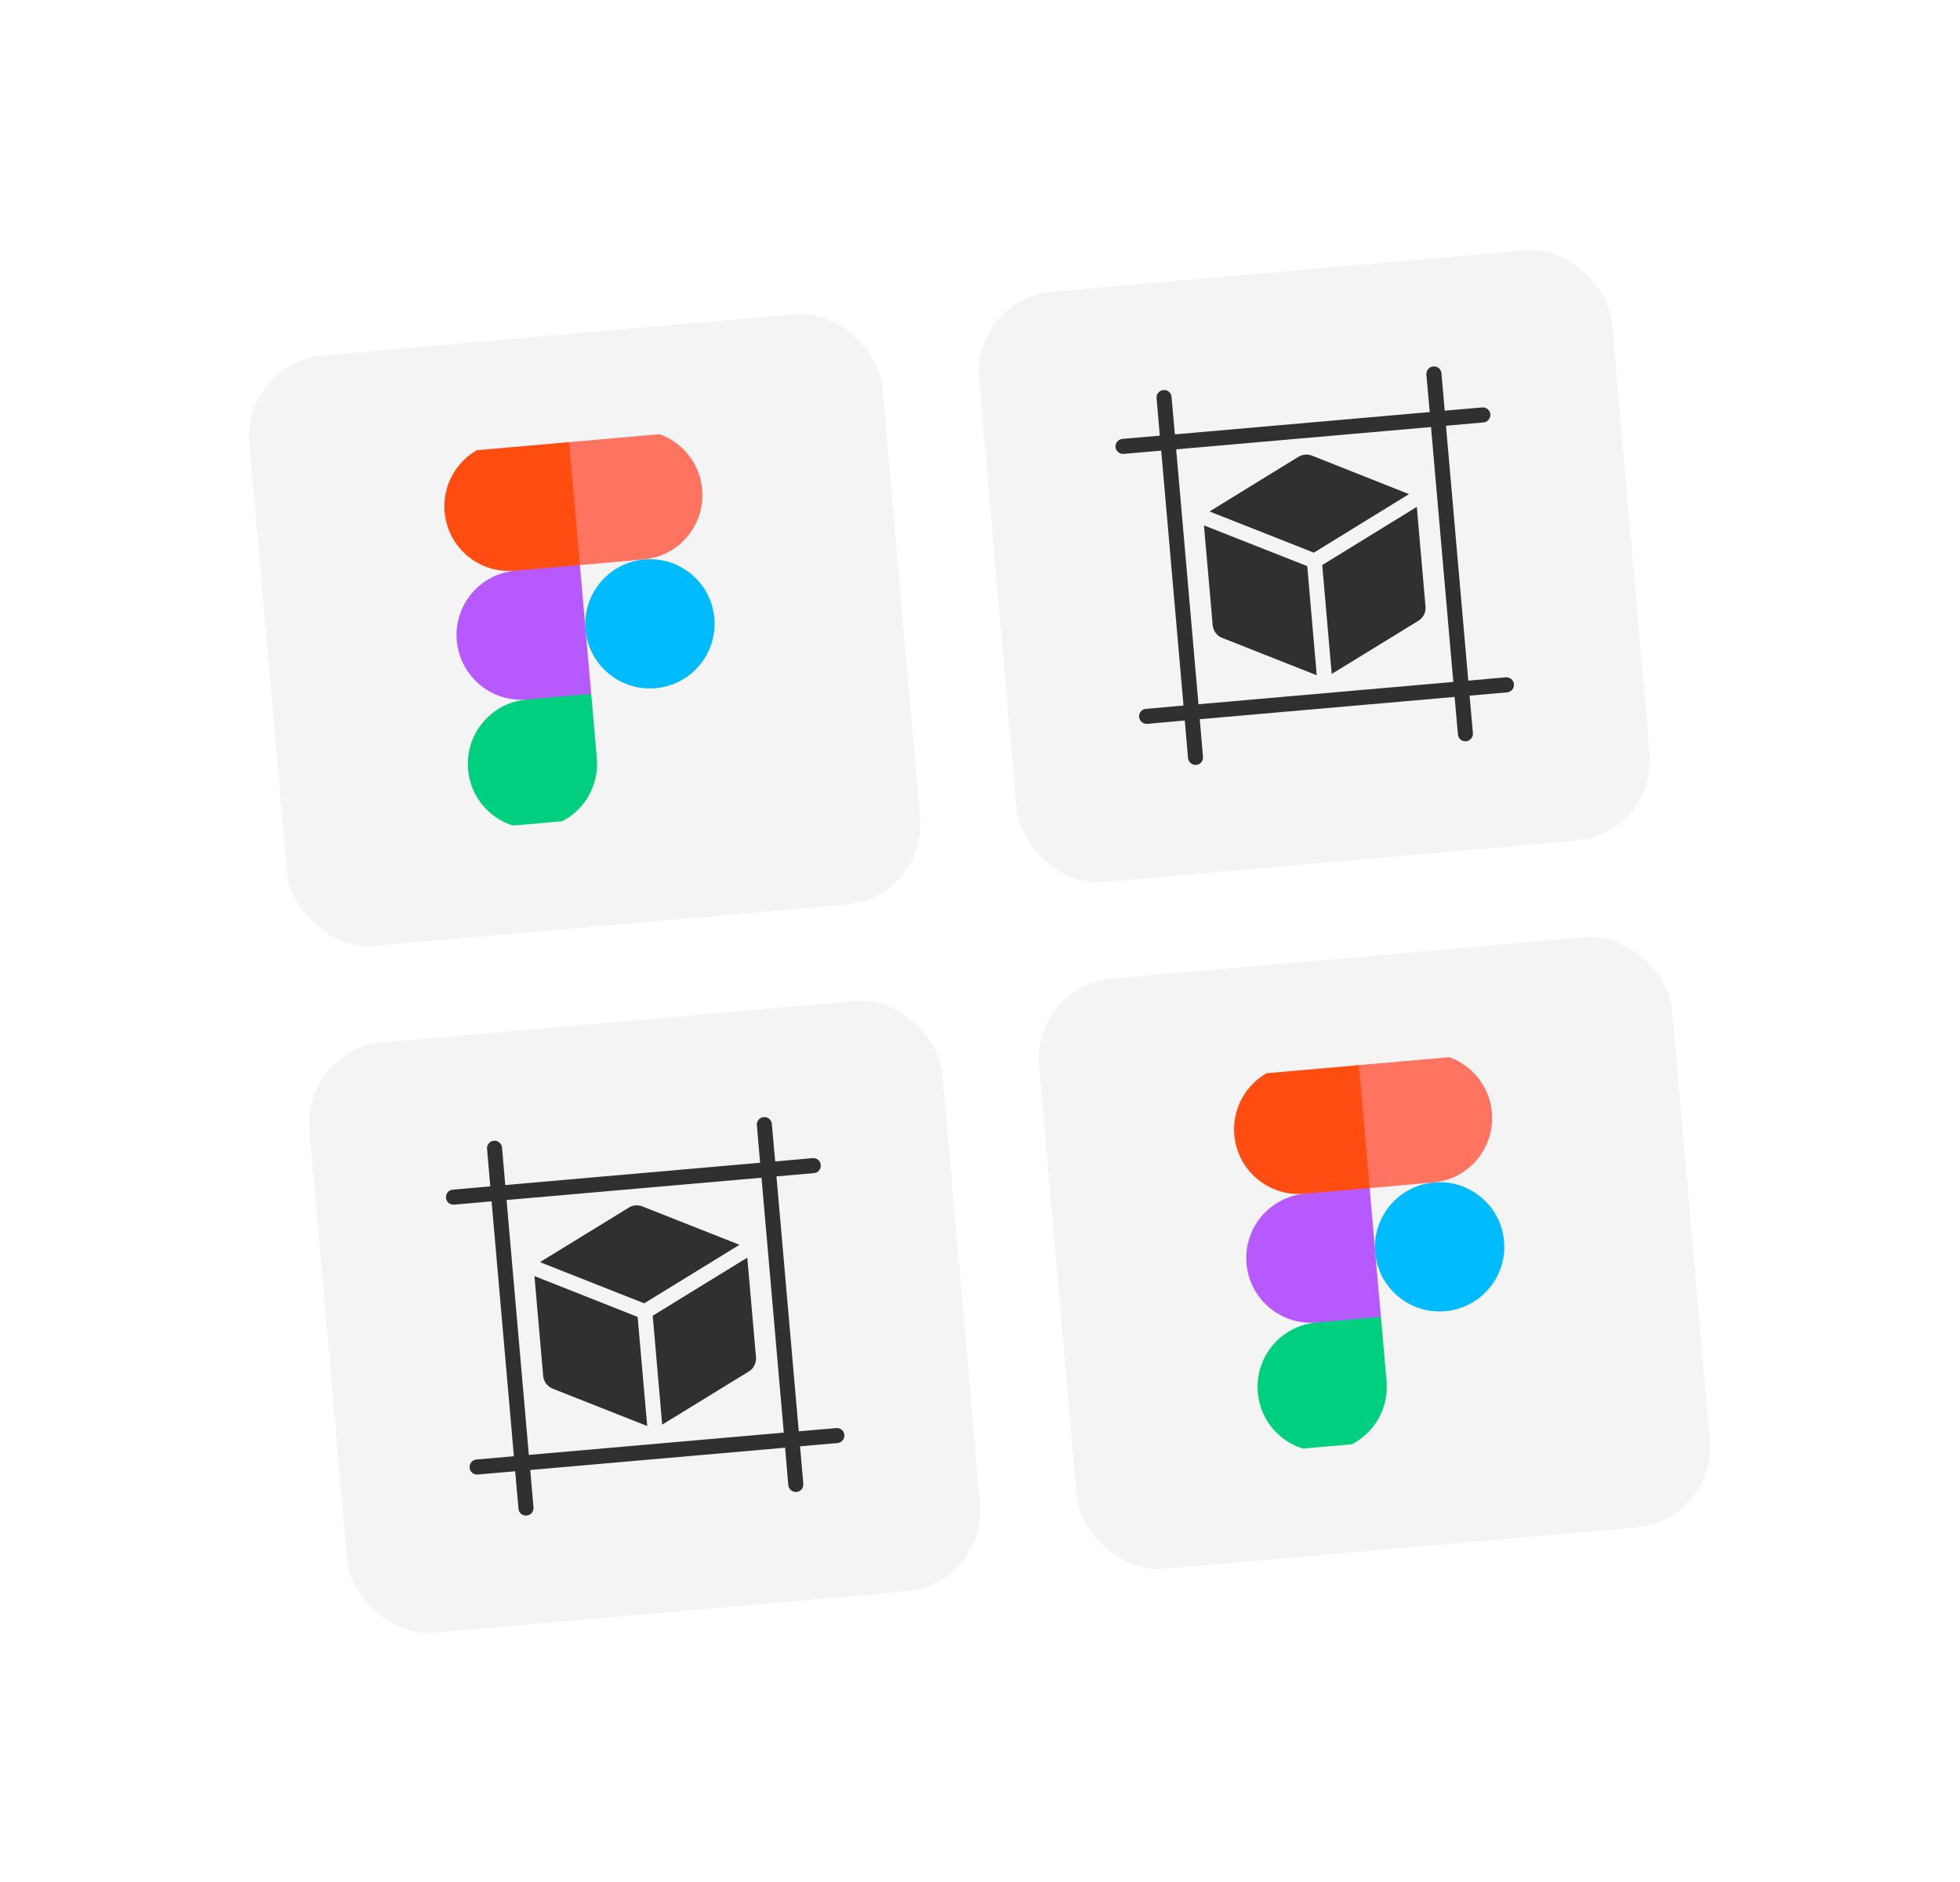 <svg width="181.973" height="174.701" viewBox="0 0 181.973 174.701" fill="none" xmlns="http://www.w3.org/2000/svg" xmlns:xlink="http://www.w3.org/1999/xlink">
	<desc>
			Created with Pixso.
	</desc>
	<defs>
		<filter id="filter_26_2511_dd" x="0" y="0" width="181.973" height="174.701" filterUnits="userSpaceOnUse" color-interpolation-filters="sRGB">
			<feFlood flood-opacity="0" result="BackgroundImageFix"/>
			<feColorMatrix in="SourceAlpha" type="matrix" values="0 0 0 0 0 0 0 0 0 0 0 0 0 0 0 0 0 0 127 0" result="hardAlpha"/>
			<feOffset dx="0" dy="4"/>
			<feGaussianBlur stdDeviation="3.333"/>
			<feComposite in2="hardAlpha" operator="out" k2="-1" k3="1"/>
			<feColorMatrix type="matrix" values="0 0 0 0 0.416 0 0 0 0 0.388 0 0 0 0 0.463 0 0 0 0.1 0"/>
			<feBlend mode="normal" in2="BackgroundImageFix" result="effect_dropShadow_1"/>
			<feBlend mode="normal" in="SourceGraphic" in2="effect_dropShadow_1" result="shape"/>
		</filter>
		<clipPath id="clip26_2513">
			<rect id="Figma" rx="0" width="35" height="35" transform="translate(35.327 38.573) rotate(-5)" fill="white" fill-opacity="0"/>
		</clipPath>
		<clipPath id="clip26_2516">
			<rect id="Wireframing" rx="0" width="35" height="35" transform="translate(103.068 32.646) rotate(-5)" fill="white" fill-opacity="0"/>
		</clipPath>
		<clipPath id="clip26_2519">
			<rect id="Wireframing" rx="0" width="35" height="35" transform="translate(40.905 102.329) rotate(-5)" fill="white" fill-opacity="0"/>
		</clipPath>
		<clipPath id="clip26_2522">
			<rect id="Figma" rx="0" width="35" height="35" transform="translate(108.646 96.403) rotate(-5)" fill="white" fill-opacity="0"/>
		</clipPath>
	</defs>
	<g filter="url(#filter_26_2511_dd)">
		<rect id="Frame 2087326712" rx="11.5" width="151" height="143" transform="translate(9.5 18.748) rotate(-5)" fill="#FFFFFF" fill-opacity="1"/>
		<rect id="Skill button" rx="7.5" width="59" height="55" transform="translate(22.501 29.657) rotate(-5)" fill="#F4F4F4" fill-opacity="1"/>
		<rect id="Figma" rx="0" width="35" height="35" transform="translate(35.327 38.573) rotate(-5)" fill="#FFFFFF" fill-opacity="0"/>
		<g clip-path="url(#clip26_2513)">
			<path id="Vector" d="M54.36 54.43C54.08 51.13 56.52 48.22 59.82 47.93C63.12 47.64 66.03 50.08 66.32 53.38C66.61 56.68 64.17 59.59 60.86 59.88C57.56 60.17 54.65 57.73 54.36 54.43Z" fill="#00BCFF" fill-opacity="1" fill-rule="nonzero"/>
			<path id="Vector" d="M43.46 67.43C43.17 64.13 45.61 61.22 48.91 60.93L51.95 58.97L54.89 60.4L55.41 66.38C55.7 69.68 53.26 72.59 49.96 72.88C46.65 73.17 43.74 70.73 43.46 67.43Z" fill="#00CF7F" fill-opacity="1" fill-rule="nonzero"/>
			<path id="Vector" d="M52.8 36.5L50.04 42.43L53.84 48.45L59.73 47.93C63.04 47.65 65.48 44.74 65.19 41.43C64.9 38.13 61.99 35.69 58.69 35.98L52.8 36.5Z" fill="#FF7361" fill-opacity="1" fill-rule="nonzero"/>
			<path id="Vector" d="M41.28 43.53C41.57 46.83 44.48 49.27 47.78 48.98L51.06 49.93L53.84 48.45L52.79 36.5L46.73 37.03C43.43 37.31 40.99 40.22 41.28 43.53Z" fill="#FF4D12" fill-opacity="1" fill-rule="nonzero"/>
			<path id="Vector" d="M42.41 55.47C42.7 58.77 45.61 61.22 48.91 60.93L54.89 60.4L53.84 48.45L47.86 48.97C44.56 49.26 42.12 52.17 42.41 55.47Z" fill="#B659FF" fill-opacity="1" fill-rule="nonzero"/>
		</g>
		<rect id="Skill button" rx="7.5" width="59" height="55" transform="translate(90.242 23.73) rotate(-5)" fill="#F4F4F4" fill-opacity="1"/>
		<rect id="Wireframing" rx="0" width="35" height="35" transform="translate(103.068 32.646) rotate(-5)" fill="#FFFFFF" fill-opacity="0"/>
		<g clip-path="url(#clip26_2516)">
			<path id="Vector" d="M132.74 34.25L132.43 30.77C132.42 30.58 132.48 30.4 132.59 30.26C132.71 30.11 132.88 30.03 133.07 30.01C133.25 29.99 133.44 30.05 133.58 30.17C133.72 30.29 133.81 30.46 133.83 30.64L134.13 34.12L137.61 33.82C137.79 33.8 137.98 33.86 138.12 33.98C138.26 34.1 138.35 34.27 138.37 34.45C138.38 34.64 138.32 34.82 138.21 34.96C138.09 35.11 137.92 35.2 137.73 35.21L134.25 35.52L136.32 59.18L139.8 58.87C139.99 58.86 140.17 58.92 140.31 59.03C140.45 59.15 140.54 59.32 140.56 59.51C140.57 59.69 140.52 59.88 140.4 60.02C140.28 60.16 140.11 60.25 139.92 60.27L136.44 60.57L136.75 64.05C136.78 64.43 136.5 64.77 136.11 64.81C135.73 64.84 135.39 64.56 135.36 64.17L135.05 60.69L111.39 62.76L111.69 66.24C111.73 66.63 111.44 66.97 111.06 67C110.67 67.03 110.34 66.75 110.3 66.36L110 62.88L106.52 63.19C106.33 63.2 106.15 63.15 106.01 63.03C105.87 62.91 105.78 62.74 105.76 62.55C105.74 62.37 105.8 62.19 105.92 62.04C106.04 61.9 106.21 61.81 106.4 61.8L109.88 61.49L107.81 37.83L104.33 38.13C104.14 38.15 103.96 38.09 103.82 37.97C103.67 37.85 103.58 37.68 103.57 37.5C103.55 37.31 103.61 37.13 103.73 36.99C103.85 36.85 104.02 36.76 104.2 36.74L107.68 36.44L107.38 32.96C107.36 32.77 107.42 32.59 107.54 32.45C107.66 32.31 107.83 32.22 108.01 32.2C108.2 32.18 108.38 32.24 108.52 32.36C108.67 32.48 108.75 32.65 108.77 32.84L109.08 36.32L132.74 34.25ZM109.2 37.71L111.27 61.37L134.93 59.3L132.86 35.64L109.2 37.71ZM131.54 43.05L132.35 52.31C132.37 52.57 132.32 52.83 132.21 53.06C132.09 53.29 131.91 53.48 131.69 53.62L123.64 58.56L122.76 48.45L131.54 43.05ZM121.37 48.55L122.25 58.68L113.47 55.21C113.23 55.12 113.02 54.96 112.87 54.75C112.71 54.54 112.62 54.29 112.59 54.04L111.78 44.77L121.37 48.55ZM112.31 43.48C112.35 43.45 112.39 43.42 112.44 43.39L120.55 38.4C120.74 38.29 120.95 38.22 121.16 38.2C121.38 38.18 121.6 38.21 121.8 38.29L130.65 41.8C130.71 41.82 130.76 41.84 130.81 41.87L121.98 47.3L112.31 43.48Z" fill="#303030" fill-opacity="1" fill-rule="evenodd"/>
		</g>
		<rect id="Skill button" rx="7.5" width="59" height="55" transform="translate(28.079 93.413) rotate(-5)" fill="#F4F4F4" fill-opacity="1"/>
		<rect id="Wireframing" rx="0" width="35" height="35" transform="translate(40.905 102.329) rotate(-5)" fill="#FFFFFF" fill-opacity="0"/>
		<g clip-path="url(#clip26_2519)">
			<path id="Vector" d="M70.57 103.93L70.27 100.45C70.25 100.26 70.31 100.08 70.43 99.94C70.55 99.8 70.72 99.71 70.9 99.69C71.09 99.68 71.27 99.73 71.41 99.85C71.56 99.97 71.65 100.14 71.66 100.33L71.97 103.81L75.45 103.5C75.63 103.49 75.81 103.54 75.96 103.66C76.1 103.78 76.19 103.95 76.2 104.14C76.22 104.32 76.16 104.51 76.04 104.65C75.92 104.79 75.75 104.88 75.57 104.89L72.09 105.2L74.16 128.86L77.64 128.56C77.82 128.54 78.01 128.6 78.15 128.72C78.29 128.84 78.38 129.01 78.39 129.19C78.41 129.38 78.35 129.56 78.23 129.7C78.11 129.84 77.94 129.93 77.76 129.95L74.28 130.25L74.58 133.73C74.62 134.12 74.33 134.46 73.95 134.49C73.57 134.52 73.23 134.24 73.19 133.86L72.89 130.38L49.23 132.45L49.53 135.92C49.56 136.31 49.28 136.65 48.89 136.68C48.51 136.72 48.17 136.43 48.14 136.05L47.83 132.57L44.35 132.87C44.17 132.89 43.99 132.83 43.84 132.71C43.7 132.59 43.61 132.42 43.6 132.24C43.58 132.05 43.64 131.87 43.76 131.73C43.88 131.58 44.05 131.5 44.23 131.48L47.71 131.17L45.64 107.51L42.16 107.82C41.98 107.83 41.79 107.78 41.65 107.66C41.51 107.54 41.42 107.37 41.41 107.18C41.39 107 41.45 106.81 41.57 106.67C41.68 106.53 41.86 106.44 42.04 106.43L45.52 106.12L45.22 102.64C45.2 102.46 45.26 102.27 45.38 102.13C45.5 101.99 45.67 101.9 45.85 101.88C46.04 101.87 46.22 101.93 46.36 102.05C46.5 102.16 46.59 102.33 46.61 102.52L46.91 106L70.57 103.93ZM47.03 107.39L49.1 131.05L72.77 128.98L70.7 105.32L47.03 107.39ZM69.38 112.74L70.19 121.99C70.21 122.25 70.16 122.51 70.04 122.74C69.93 122.97 69.75 123.17 69.53 123.3L61.48 128.24L60.6 118.13L69.38 112.74ZM59.2 118.24L60.09 128.37L51.31 124.9C51.07 124.8 50.86 124.64 50.7 124.43C50.55 124.22 50.45 123.98 50.43 123.72L49.62 114.45L59.2 118.24ZM50.14 113.16C50.19 113.13 50.23 113.1 50.27 113.07L58.39 108.09C58.57 107.97 58.78 107.9 59 107.89C59.21 107.87 59.43 107.9 59.63 107.98L68.49 111.48C68.55 111.5 68.6 111.53 68.65 111.55L59.81 116.98L50.14 113.16Z" fill="#303030" fill-opacity="1" fill-rule="evenodd"/>
		</g>
		<rect id="Skill button" rx="7.5" width="59" height="55" transform="translate(95.82 87.487) rotate(-5)" fill="#F4F4F4" fill-opacity="1"/>
		<rect id="Figma" rx="0" width="35" height="35" transform="translate(108.646 96.403) rotate(-5)" fill="#FFFFFF" fill-opacity="0"/>
		<g clip-path="url(#clip26_2522)">
			<path id="Vector" d="M127.68 112.26C127.39 108.96 129.84 106.05 133.14 105.76C136.44 105.47 139.35 107.91 139.64 111.21C139.93 114.51 137.48 117.42 134.18 117.71C130.88 118 127.97 115.56 127.68 112.26Z" fill="#00BCFF" fill-opacity="1" fill-rule="nonzero"/>
			<path id="Vector" d="M116.78 125.26C116.49 121.96 118.93 119.05 122.23 118.76L125.27 116.8L128.21 118.23L128.73 124.21C129.02 127.51 126.58 130.42 123.28 130.71C119.97 131 117.06 128.56 116.78 125.26Z" fill="#00CF7F" fill-opacity="1" fill-rule="nonzero"/>
			<path id="Vector" d="M126.11 94.33L123.36 100.26L127.16 106.28L133.05 105.76C136.36 105.48 138.8 102.57 138.51 99.26C138.22 95.96 135.31 93.52 132.01 93.81L126.11 94.33Z" fill="#FF7361" fill-opacity="1" fill-rule="nonzero"/>
			<path id="Vector" d="M114.6 101.36C114.89 104.66 117.8 107.1 121.1 106.81L124.38 107.76L127.16 106.28L126.11 94.33L120.05 94.86C116.75 95.14 114.31 98.05 114.6 101.36Z" fill="#FF4D12" fill-opacity="1" fill-rule="nonzero"/>
			<path id="Vector" d="M115.73 113.3C116.02 116.6 118.93 119.05 122.23 118.76L128.21 118.23L127.16 106.28L121.18 106.8C117.88 107.09 115.44 110 115.73 113.3Z" fill="#B659FF" fill-opacity="1" fill-rule="nonzero"/>
		</g>
	</g>
</svg>

